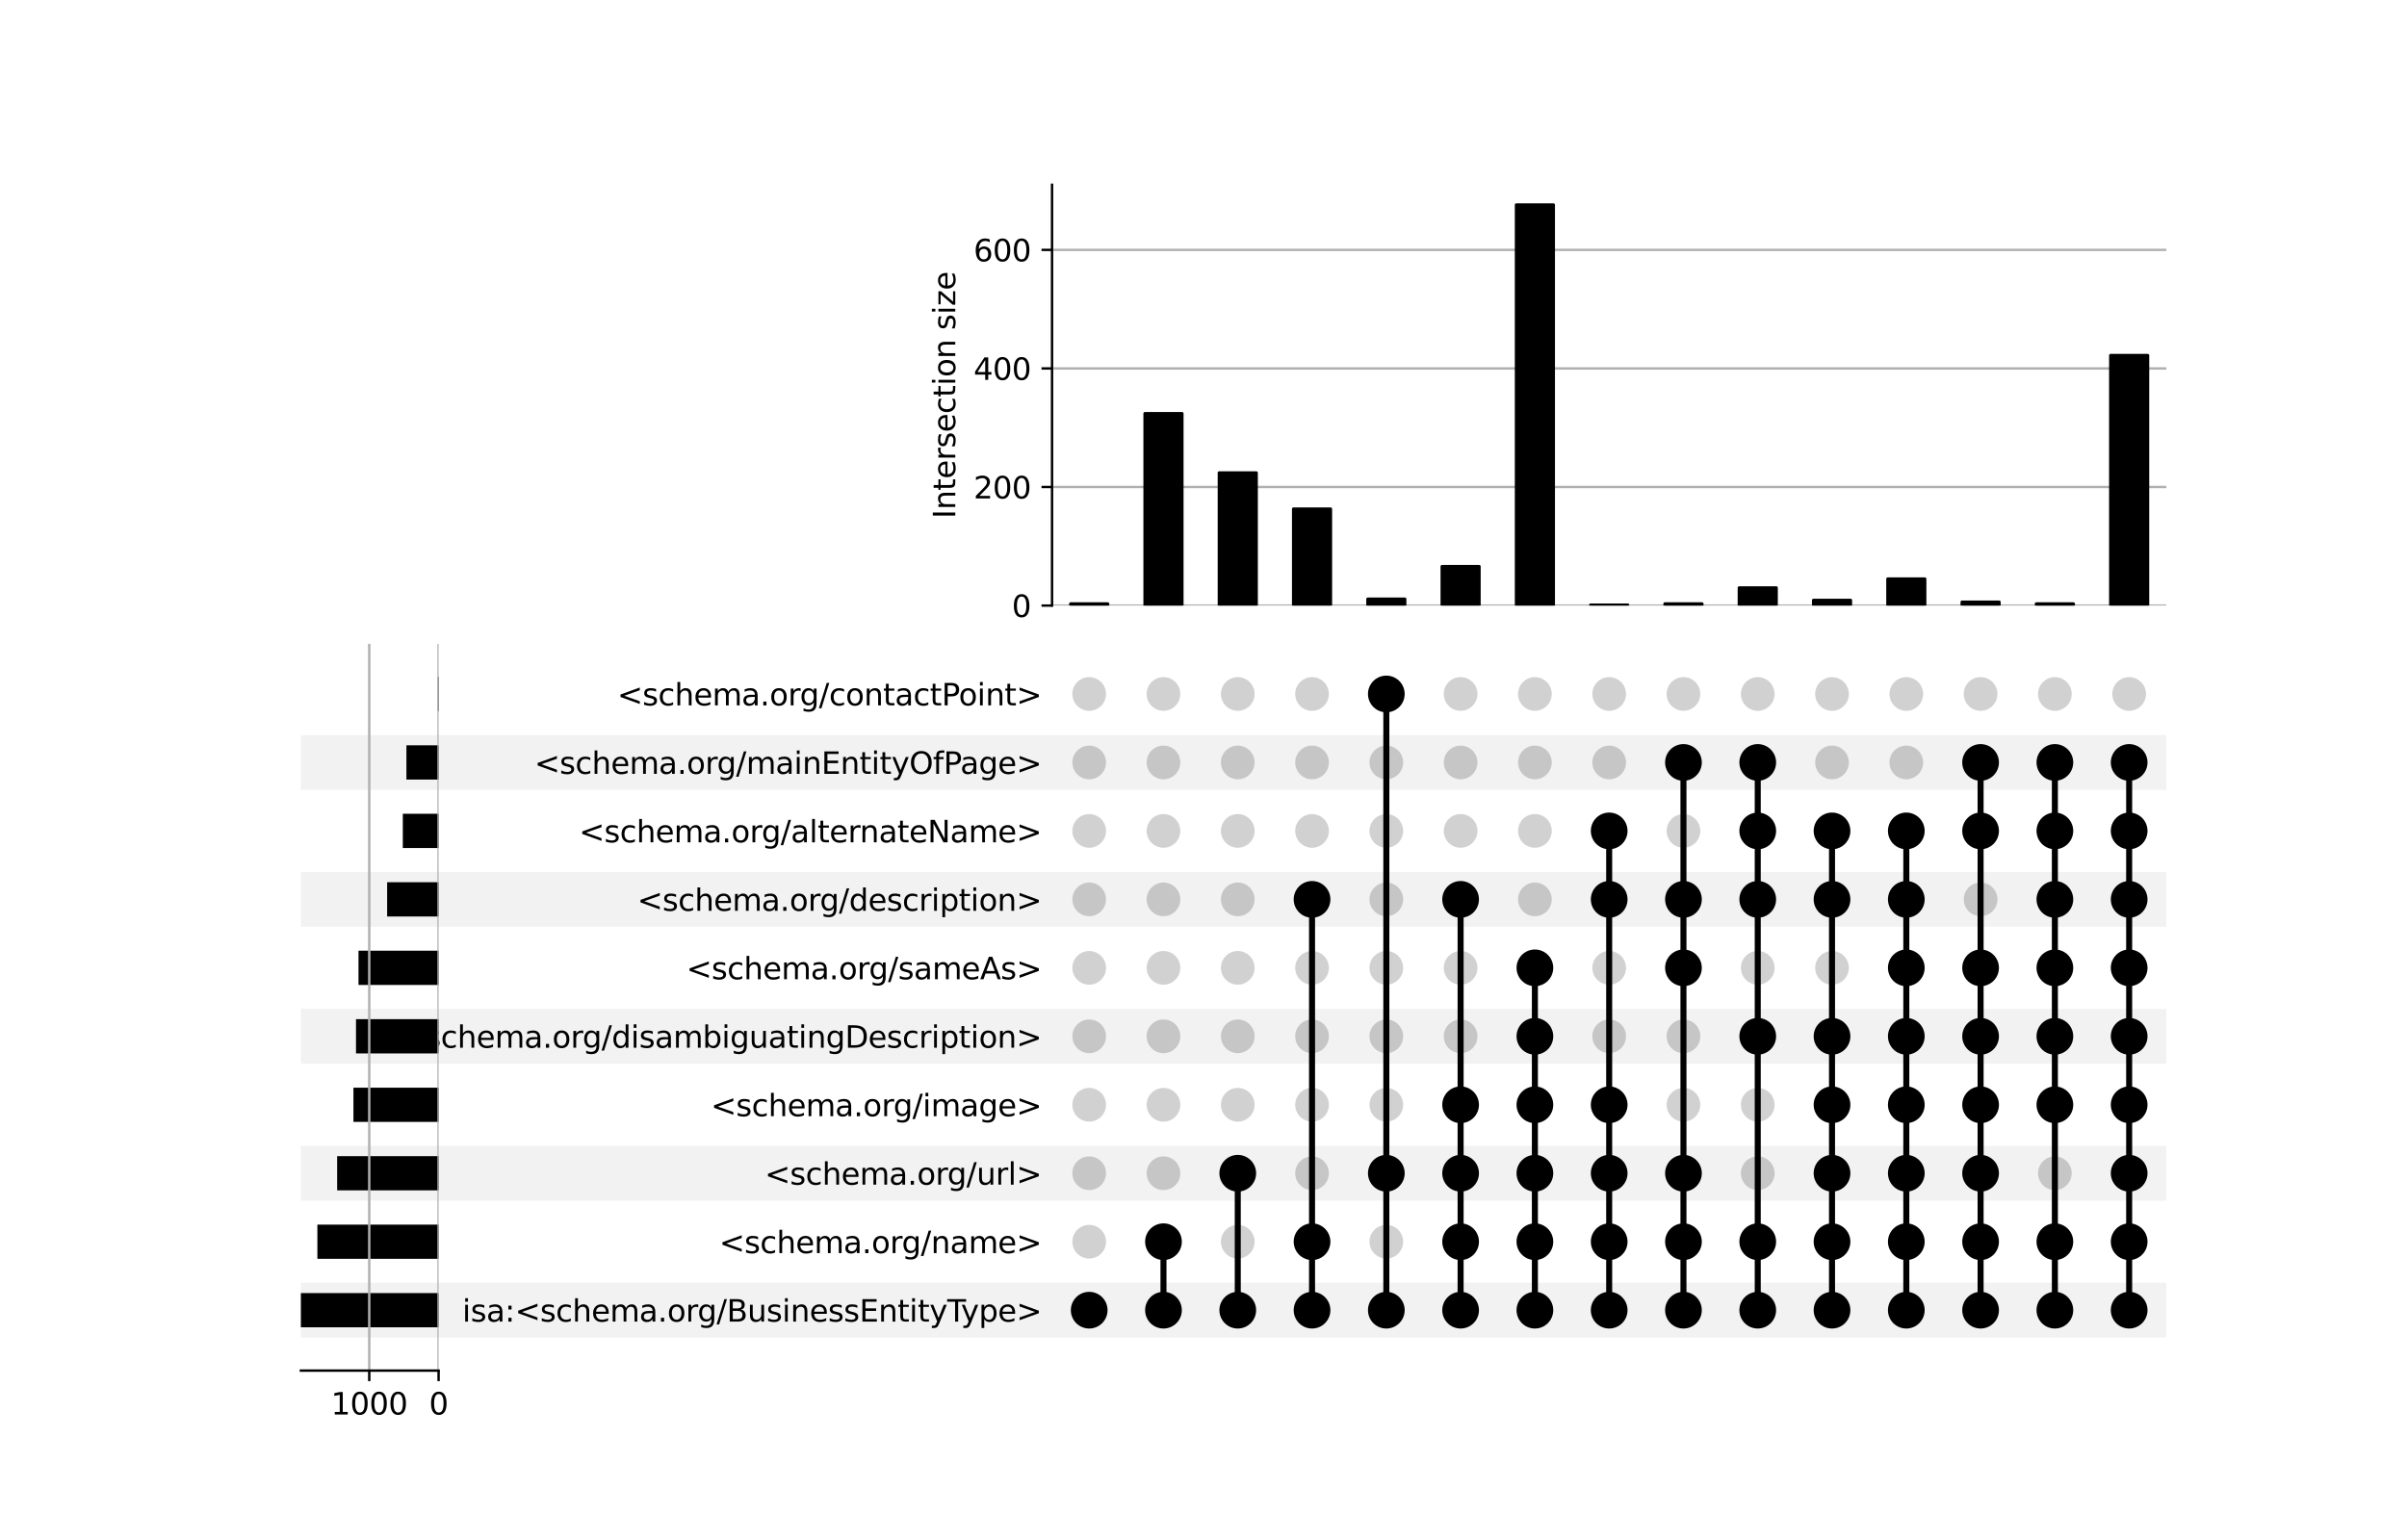 <?xml version="1.0" encoding="utf-8" standalone="no"?>
<!DOCTYPE svg PUBLIC "-//W3C//DTD SVG 1.1//EN"
  "http://www.w3.org/Graphics/SVG/1.1/DTD/svg11.dtd">
<svg xmlns:xlink="http://www.w3.org/1999/xlink" width="800pt" height="512pt" viewBox="0 0 800 512" xmlns="http://www.w3.org/2000/svg" version="1.1">
 <defs>
  <style type="text/css">*{stroke-linejoin: round; stroke-linecap: butt}</style>
 </defs>
 <g id="figure_1">
  <g id="patch_1">
   <path d="M 0 512 
L 800 512 
L 800 0 
L 0 0 
z
" style="fill: #ffffff"/>
  </g>
  <g id="axes_1">
   <g id="patch_2">
    <path d="M 100 444.697 
L 720 444.697 
L 720 426.486 
L 100 426.486 
z
" clip-path="url(#pfd8b8f7c03)" style="fill-opacity: 0.051"/>
   </g>
   <g id="patch_3">
    <path d="M 100 399.17 
L 720 399.17 
L 720 380.96 
L 100 380.96 
z
" clip-path="url(#pfd8b8f7c03)" style="fill-opacity: 0.051"/>
   </g>
   <g id="patch_4">
    <path d="M 100 353.644 
L 720 353.644 
L 720 335.434 
L 100 335.434 
z
" clip-path="url(#pfd8b8f7c03)" style="fill-opacity: 0.051"/>
   </g>
   <g id="patch_5">
    <path d="M 100 308.118 
L 720 308.118 
L 720 289.907 
L 100 289.907 
z
" clip-path="url(#pfd8b8f7c03)" style="fill-opacity: 0.051"/>
   </g>
   <g id="patch_6">
    <path d="M 100 262.591 
L 720 262.591 
L 720 244.381 
L 100 244.381 
z
" clip-path="url(#pfd8b8f7c03)" style="fill-opacity: 0.051"/>
   </g>
   <g id="matplotlib.axis_1"/>
   <g id="matplotlib.axis_2">
    <g id="ytick_1"/>
    <g id="ytick_2"/>
    <g id="ytick_3"/>
    <g id="ytick_4"/>
    <g id="ytick_5"/>
    <g id="ytick_6"/>
    <g id="ytick_7"/>
    <g id="ytick_8"/>
    <g id="ytick_9"/>
    <g id="ytick_10"/>
   </g>
  </g>
  <g id="axes_2">
   <g id="matplotlib.axis_3">
    <g id="ytick_11">
     <g id="line2d_1"/>
     <g id="text_1">
      <!-- isa:&lt;schema.org/BusinessEntityType&gt; -->
      <g transform="translate(153.649 439.391) scale(0.1 -0.1)">
       <defs>
        <path id="DejaVuSans-69" d="M 603 3500 
L 1178 3500 
L 1178 0 
L 603 0 
L 603 3500 
z
M 603 4863 
L 1178 4863 
L 1178 4134 
L 603 4134 
L 603 4863 
z
" transform="scale(0.016)"/>
        <path id="DejaVuSans-73" d="M 2834 3397 
L 2834 2853 
Q 2591 2978 2328 3040 
Q 2066 3103 1784 3103 
Q 1356 3103 1142 2972 
Q 928 2841 928 2578 
Q 928 2378 1081 2264 
Q 1234 2150 1697 2047 
L 1894 2003 
Q 2506 1872 2764 1633 
Q 3022 1394 3022 966 
Q 3022 478 2636 193 
Q 2250 -91 1575 -91 
Q 1294 -91 989 -36 
Q 684 19 347 128 
L 347 722 
Q 666 556 975 473 
Q 1284 391 1588 391 
Q 1994 391 2212 530 
Q 2431 669 2431 922 
Q 2431 1156 2273 1281 
Q 2116 1406 1581 1522 
L 1381 1569 
Q 847 1681 609 1914 
Q 372 2147 372 2553 
Q 372 3047 722 3315 
Q 1072 3584 1716 3584 
Q 2034 3584 2315 3537 
Q 2597 3491 2834 3397 
z
" transform="scale(0.016)"/>
        <path id="DejaVuSans-61" d="M 2194 1759 
Q 1497 1759 1228 1600 
Q 959 1441 959 1056 
Q 959 750 1161 570 
Q 1363 391 1709 391 
Q 2188 391 2477 730 
Q 2766 1069 2766 1631 
L 2766 1759 
L 2194 1759 
z
M 3341 1997 
L 3341 0 
L 2766 0 
L 2766 531 
Q 2569 213 2275 61 
Q 1981 -91 1556 -91 
Q 1019 -91 701 211 
Q 384 513 384 1019 
Q 384 1609 779 1909 
Q 1175 2209 1959 2209 
L 2766 2209 
L 2766 2266 
Q 2766 2663 2505 2880 
Q 2244 3097 1772 3097 
Q 1472 3097 1187 3025 
Q 903 2953 641 2809 
L 641 3341 
Q 956 3463 1253 3523 
Q 1550 3584 1831 3584 
Q 2591 3584 2966 3190 
Q 3341 2797 3341 1997 
z
" transform="scale(0.016)"/>
        <path id="DejaVuSans-3a" d="M 750 794 
L 1409 794 
L 1409 0 
L 750 0 
L 750 794 
z
M 750 3309 
L 1409 3309 
L 1409 2516 
L 750 2516 
L 750 3309 
z
" transform="scale(0.016)"/>
        <path id="DejaVuSans-3c" d="M 4684 3150 
L 1459 2003 
L 4684 863 
L 4684 294 
L 678 1747 
L 678 2266 
L 4684 3719 
L 4684 3150 
z
" transform="scale(0.016)"/>
        <path id="DejaVuSans-63" d="M 3122 3366 
L 3122 2828 
Q 2878 2963 2633 3030 
Q 2388 3097 2138 3097 
Q 1578 3097 1268 2742 
Q 959 2388 959 1747 
Q 959 1106 1268 751 
Q 1578 397 2138 397 
Q 2388 397 2633 464 
Q 2878 531 3122 666 
L 3122 134 
Q 2881 22 2623 -34 
Q 2366 -91 2075 -91 
Q 1284 -91 818 406 
Q 353 903 353 1747 
Q 353 2603 823 3093 
Q 1294 3584 2113 3584 
Q 2378 3584 2631 3529 
Q 2884 3475 3122 3366 
z
" transform="scale(0.016)"/>
        <path id="DejaVuSans-68" d="M 3513 2113 
L 3513 0 
L 2938 0 
L 2938 2094 
Q 2938 2591 2744 2837 
Q 2550 3084 2163 3084 
Q 1697 3084 1428 2787 
Q 1159 2491 1159 1978 
L 1159 0 
L 581 0 
L 581 4863 
L 1159 4863 
L 1159 2956 
Q 1366 3272 1645 3428 
Q 1925 3584 2291 3584 
Q 2894 3584 3203 3211 
Q 3513 2838 3513 2113 
z
" transform="scale(0.016)"/>
        <path id="DejaVuSans-65" d="M 3597 1894 
L 3597 1613 
L 953 1613 
Q 991 1019 1311 708 
Q 1631 397 2203 397 
Q 2534 397 2845 478 
Q 3156 559 3463 722 
L 3463 178 
Q 3153 47 2828 -22 
Q 2503 -91 2169 -91 
Q 1331 -91 842 396 
Q 353 884 353 1716 
Q 353 2575 817 3079 
Q 1281 3584 2069 3584 
Q 2775 3584 3186 3129 
Q 3597 2675 3597 1894 
z
M 3022 2063 
Q 3016 2534 2758 2815 
Q 2500 3097 2075 3097 
Q 1594 3097 1305 2825 
Q 1016 2553 972 2059 
L 3022 2063 
z
" transform="scale(0.016)"/>
        <path id="DejaVuSans-6d" d="M 3328 2828 
Q 3544 3216 3844 3400 
Q 4144 3584 4550 3584 
Q 5097 3584 5394 3201 
Q 5691 2819 5691 2113 
L 5691 0 
L 5113 0 
L 5113 2094 
Q 5113 2597 4934 2840 
Q 4756 3084 4391 3084 
Q 3944 3084 3684 2787 
Q 3425 2491 3425 1978 
L 3425 0 
L 2847 0 
L 2847 2094 
Q 2847 2600 2669 2842 
Q 2491 3084 2119 3084 
Q 1678 3084 1418 2786 
Q 1159 2488 1159 1978 
L 1159 0 
L 581 0 
L 581 3500 
L 1159 3500 
L 1159 2956 
Q 1356 3278 1631 3431 
Q 1906 3584 2284 3584 
Q 2666 3584 2933 3390 
Q 3200 3197 3328 2828 
z
" transform="scale(0.016)"/>
        <path id="DejaVuSans-2e" d="M 684 794 
L 1344 794 
L 1344 0 
L 684 0 
L 684 794 
z
" transform="scale(0.016)"/>
        <path id="DejaVuSans-6f" d="M 1959 3097 
Q 1497 3097 1228 2736 
Q 959 2375 959 1747 
Q 959 1119 1226 758 
Q 1494 397 1959 397 
Q 2419 397 2687 759 
Q 2956 1122 2956 1747 
Q 2956 2369 2687 2733 
Q 2419 3097 1959 3097 
z
M 1959 3584 
Q 2709 3584 3137 3096 
Q 3566 2609 3566 1747 
Q 3566 888 3137 398 
Q 2709 -91 1959 -91 
Q 1206 -91 779 398 
Q 353 888 353 1747 
Q 353 2609 779 3096 
Q 1206 3584 1959 3584 
z
" transform="scale(0.016)"/>
        <path id="DejaVuSans-72" d="M 2631 2963 
Q 2534 3019 2420 3045 
Q 2306 3072 2169 3072 
Q 1681 3072 1420 2755 
Q 1159 2438 1159 1844 
L 1159 0 
L 581 0 
L 581 3500 
L 1159 3500 
L 1159 2956 
Q 1341 3275 1631 3429 
Q 1922 3584 2338 3584 
Q 2397 3584 2469 3576 
Q 2541 3569 2628 3553 
L 2631 2963 
z
" transform="scale(0.016)"/>
        <path id="DejaVuSans-67" d="M 2906 1791 
Q 2906 2416 2648 2759 
Q 2391 3103 1925 3103 
Q 1463 3103 1205 2759 
Q 947 2416 947 1791 
Q 947 1169 1205 825 
Q 1463 481 1925 481 
Q 2391 481 2648 825 
Q 2906 1169 2906 1791 
z
M 3481 434 
Q 3481 -459 3084 -895 
Q 2688 -1331 1869 -1331 
Q 1566 -1331 1297 -1286 
Q 1028 -1241 775 -1147 
L 775 -588 
Q 1028 -725 1275 -790 
Q 1522 -856 1778 -856 
Q 2344 -856 2625 -561 
Q 2906 -266 2906 331 
L 2906 616 
Q 2728 306 2450 153 
Q 2172 0 1784 0 
Q 1141 0 747 490 
Q 353 981 353 1791 
Q 353 2603 747 3093 
Q 1141 3584 1784 3584 
Q 2172 3584 2450 3431 
Q 2728 3278 2906 2969 
L 2906 3500 
L 3481 3500 
L 3481 434 
z
" transform="scale(0.016)"/>
        <path id="DejaVuSans-2f" d="M 1625 4666 
L 2156 4666 
L 531 -594 
L 0 -594 
L 1625 4666 
z
" transform="scale(0.016)"/>
        <path id="DejaVuSans-42" d="M 1259 2228 
L 1259 519 
L 2272 519 
Q 2781 519 3026 730 
Q 3272 941 3272 1375 
Q 3272 1813 3026 2020 
Q 2781 2228 2272 2228 
L 1259 2228 
z
M 1259 4147 
L 1259 2741 
L 2194 2741 
Q 2656 2741 2882 2914 
Q 3109 3088 3109 3444 
Q 3109 3797 2882 3972 
Q 2656 4147 2194 4147 
L 1259 4147 
z
M 628 4666 
L 2241 4666 
Q 2963 4666 3353 4366 
Q 3744 4066 3744 3513 
Q 3744 3084 3544 2831 
Q 3344 2578 2956 2516 
Q 3422 2416 3680 2098 
Q 3938 1781 3938 1306 
Q 3938 681 3513 340 
Q 3088 0 2303 0 
L 628 0 
L 628 4666 
z
" transform="scale(0.016)"/>
        <path id="DejaVuSans-75" d="M 544 1381 
L 544 3500 
L 1119 3500 
L 1119 1403 
Q 1119 906 1312 657 
Q 1506 409 1894 409 
Q 2359 409 2629 706 
Q 2900 1003 2900 1516 
L 2900 3500 
L 3475 3500 
L 3475 0 
L 2900 0 
L 2900 538 
Q 2691 219 2414 64 
Q 2138 -91 1772 -91 
Q 1169 -91 856 284 
Q 544 659 544 1381 
z
M 1991 3584 
L 1991 3584 
z
" transform="scale(0.016)"/>
        <path id="DejaVuSans-6e" d="M 3513 2113 
L 3513 0 
L 2938 0 
L 2938 2094 
Q 2938 2591 2744 2837 
Q 2550 3084 2163 3084 
Q 1697 3084 1428 2787 
Q 1159 2491 1159 1978 
L 1159 0 
L 581 0 
L 581 3500 
L 1159 3500 
L 1159 2956 
Q 1366 3272 1645 3428 
Q 1925 3584 2291 3584 
Q 2894 3584 3203 3211 
Q 3513 2838 3513 2113 
z
" transform="scale(0.016)"/>
        <path id="DejaVuSans-45" d="M 628 4666 
L 3578 4666 
L 3578 4134 
L 1259 4134 
L 1259 2753 
L 3481 2753 
L 3481 2222 
L 1259 2222 
L 1259 531 
L 3634 531 
L 3634 0 
L 628 0 
L 628 4666 
z
" transform="scale(0.016)"/>
        <path id="DejaVuSans-74" d="M 1172 4494 
L 1172 3500 
L 2356 3500 
L 2356 3053 
L 1172 3053 
L 1172 1153 
Q 1172 725 1289 603 
Q 1406 481 1766 481 
L 2356 481 
L 2356 0 
L 1766 0 
Q 1100 0 847 248 
Q 594 497 594 1153 
L 594 3053 
L 172 3053 
L 172 3500 
L 594 3500 
L 594 4494 
L 1172 4494 
z
" transform="scale(0.016)"/>
        <path id="DejaVuSans-79" d="M 2059 -325 
Q 1816 -950 1584 -1140 
Q 1353 -1331 966 -1331 
L 506 -1331 
L 506 -850 
L 844 -850 
Q 1081 -850 1212 -737 
Q 1344 -625 1503 -206 
L 1606 56 
L 191 3500 
L 800 3500 
L 1894 763 
L 2988 3500 
L 3597 3500 
L 2059 -325 
z
" transform="scale(0.016)"/>
        <path id="DejaVuSans-54" d="M -19 4666 
L 3928 4666 
L 3928 4134 
L 2272 4134 
L 2272 0 
L 1638 0 
L 1638 4134 
L -19 4134 
L -19 4666 
z
" transform="scale(0.016)"/>
        <path id="DejaVuSans-70" d="M 1159 525 
L 1159 -1331 
L 581 -1331 
L 581 3500 
L 1159 3500 
L 1159 2969 
Q 1341 3281 1617 3432 
Q 1894 3584 2278 3584 
Q 2916 3584 3314 3078 
Q 3713 2572 3713 1747 
Q 3713 922 3314 415 
Q 2916 -91 2278 -91 
Q 1894 -91 1617 61 
Q 1341 213 1159 525 
z
M 3116 1747 
Q 3116 2381 2855 2742 
Q 2594 3103 2138 3103 
Q 1681 3103 1420 2742 
Q 1159 2381 1159 1747 
Q 1159 1113 1420 752 
Q 1681 391 2138 391 
Q 2594 391 2855 752 
Q 3116 1113 3116 1747 
z
" transform="scale(0.016)"/>
        <path id="DejaVuSans-3e" d="M 678 3150 
L 678 3719 
L 4684 2266 
L 4684 1747 
L 678 294 
L 678 863 
L 3897 2003 
L 678 3150 
z
" transform="scale(0.016)"/>
       </defs>
       <use xlink:href="#DejaVuSans-69"/>
       <use xlink:href="#DejaVuSans-73" x="27.783"/>
       <use xlink:href="#DejaVuSans-61" x="79.883"/>
       <use xlink:href="#DejaVuSans-3a" x="141.162"/>
       <use xlink:href="#DejaVuSans-3c" x="174.854"/>
       <use xlink:href="#DejaVuSans-73" x="258.643"/>
       <use xlink:href="#DejaVuSans-63" x="310.742"/>
       <use xlink:href="#DejaVuSans-68" x="365.723"/>
       <use xlink:href="#DejaVuSans-65" x="429.102"/>
       <use xlink:href="#DejaVuSans-6d" x="490.625"/>
       <use xlink:href="#DejaVuSans-61" x="588.037"/>
       <use xlink:href="#DejaVuSans-2e" x="649.316"/>
       <use xlink:href="#DejaVuSans-6f" x="681.104"/>
       <use xlink:href="#DejaVuSans-72" x="742.285"/>
       <use xlink:href="#DejaVuSans-67" x="781.648"/>
       <use xlink:href="#DejaVuSans-2f" x="845.125"/>
       <use xlink:href="#DejaVuSans-42" x="878.816"/>
       <use xlink:href="#DejaVuSans-75" x="947.42"/>
       <use xlink:href="#DejaVuSans-73" x="1010.799"/>
       <use xlink:href="#DejaVuSans-69" x="1062.898"/>
       <use xlink:href="#DejaVuSans-6e" x="1090.682"/>
       <use xlink:href="#DejaVuSans-65" x="1154.061"/>
       <use xlink:href="#DejaVuSans-73" x="1215.584"/>
       <use xlink:href="#DejaVuSans-73" x="1267.684"/>
       <use xlink:href="#DejaVuSans-45" x="1319.783"/>
       <use xlink:href="#DejaVuSans-6e" x="1382.967"/>
       <use xlink:href="#DejaVuSans-74" x="1446.346"/>
       <use xlink:href="#DejaVuSans-69" x="1485.555"/>
       <use xlink:href="#DejaVuSans-74" x="1513.338"/>
       <use xlink:href="#DejaVuSans-79" x="1552.547"/>
       <use xlink:href="#DejaVuSans-54" x="1611.727"/>
       <use xlink:href="#DejaVuSans-79" x="1657.186"/>
       <use xlink:href="#DejaVuSans-70" x="1716.365"/>
       <use xlink:href="#DejaVuSans-65" x="1779.842"/>
       <use xlink:href="#DejaVuSans-3e" x="1841.365"/>
      </g>
     </g>
    </g>
    <g id="ytick_12">
     <g id="line2d_2"/>
     <g id="text_2">
      <!-- &lt;schema.org/name&gt; -->
      <g transform="translate(239.028 416.628) scale(0.1 -0.1)">
       <use xlink:href="#DejaVuSans-3c"/>
       <use xlink:href="#DejaVuSans-73" x="83.789"/>
       <use xlink:href="#DejaVuSans-63" x="135.889"/>
       <use xlink:href="#DejaVuSans-68" x="190.869"/>
       <use xlink:href="#DejaVuSans-65" x="254.248"/>
       <use xlink:href="#DejaVuSans-6d" x="315.771"/>
       <use xlink:href="#DejaVuSans-61" x="413.184"/>
       <use xlink:href="#DejaVuSans-2e" x="474.463"/>
       <use xlink:href="#DejaVuSans-6f" x="506.25"/>
       <use xlink:href="#DejaVuSans-72" x="567.432"/>
       <use xlink:href="#DejaVuSans-67" x="606.795"/>
       <use xlink:href="#DejaVuSans-2f" x="670.271"/>
       <use xlink:href="#DejaVuSans-6e" x="703.963"/>
       <use xlink:href="#DejaVuSans-61" x="767.342"/>
       <use xlink:href="#DejaVuSans-6d" x="828.621"/>
       <use xlink:href="#DejaVuSans-65" x="926.033"/>
       <use xlink:href="#DejaVuSans-3e" x="987.557"/>
      </g>
     </g>
    </g>
    <g id="ytick_13">
     <g id="line2d_3"/>
     <g id="text_3">
      <!-- &lt;schema.org/url&gt; -->
      <g transform="translate(254.161 393.864) scale(0.1 -0.1)">
       <defs>
        <path id="DejaVuSans-6c" d="M 603 4863 
L 1178 4863 
L 1178 0 
L 603 0 
L 603 4863 
z
" transform="scale(0.016)"/>
       </defs>
       <use xlink:href="#DejaVuSans-3c"/>
       <use xlink:href="#DejaVuSans-73" x="83.789"/>
       <use xlink:href="#DejaVuSans-63" x="135.889"/>
       <use xlink:href="#DejaVuSans-68" x="190.869"/>
       <use xlink:href="#DejaVuSans-65" x="254.248"/>
       <use xlink:href="#DejaVuSans-6d" x="315.771"/>
       <use xlink:href="#DejaVuSans-61" x="413.184"/>
       <use xlink:href="#DejaVuSans-2e" x="474.463"/>
       <use xlink:href="#DejaVuSans-6f" x="506.25"/>
       <use xlink:href="#DejaVuSans-72" x="567.432"/>
       <use xlink:href="#DejaVuSans-67" x="606.795"/>
       <use xlink:href="#DejaVuSans-2f" x="670.271"/>
       <use xlink:href="#DejaVuSans-75" x="703.963"/>
       <use xlink:href="#DejaVuSans-72" x="767.342"/>
       <use xlink:href="#DejaVuSans-6c" x="808.455"/>
       <use xlink:href="#DejaVuSans-3e" x="836.238"/>
      </g>
     </g>
    </g>
    <g id="ytick_14">
     <g id="line2d_4"/>
     <g id="text_4">
      <!-- &lt;schema.org/image&gt; -->
      <g transform="translate(236.239 371.101) scale(0.1 -0.1)">
       <use xlink:href="#DejaVuSans-3c"/>
       <use xlink:href="#DejaVuSans-73" x="83.789"/>
       <use xlink:href="#DejaVuSans-63" x="135.889"/>
       <use xlink:href="#DejaVuSans-68" x="190.869"/>
       <use xlink:href="#DejaVuSans-65" x="254.248"/>
       <use xlink:href="#DejaVuSans-6d" x="315.771"/>
       <use xlink:href="#DejaVuSans-61" x="413.184"/>
       <use xlink:href="#DejaVuSans-2e" x="474.463"/>
       <use xlink:href="#DejaVuSans-6f" x="506.25"/>
       <use xlink:href="#DejaVuSans-72" x="567.432"/>
       <use xlink:href="#DejaVuSans-67" x="606.795"/>
       <use xlink:href="#DejaVuSans-2f" x="670.271"/>
       <use xlink:href="#DejaVuSans-69" x="703.963"/>
       <use xlink:href="#DejaVuSans-6d" x="731.746"/>
       <use xlink:href="#DejaVuSans-61" x="829.158"/>
       <use xlink:href="#DejaVuSans-67" x="890.438"/>
       <use xlink:href="#DejaVuSans-65" x="953.914"/>
       <use xlink:href="#DejaVuSans-3e" x="1015.438"/>
      </g>
     </g>
    </g>
    <g id="ytick_15">
     <g id="line2d_5"/>
     <g id="text_5">
      <!-- &lt;schema.org/disambiguatingDescription&gt; -->
      <g transform="translate(132.905 348.338) scale(0.1 -0.1)">
       <defs>
        <path id="DejaVuSans-64" d="M 2906 2969 
L 2906 4863 
L 3481 4863 
L 3481 0 
L 2906 0 
L 2906 525 
Q 2725 213 2448 61 
Q 2172 -91 1784 -91 
Q 1150 -91 751 415 
Q 353 922 353 1747 
Q 353 2572 751 3078 
Q 1150 3584 1784 3584 
Q 2172 3584 2448 3432 
Q 2725 3281 2906 2969 
z
M 947 1747 
Q 947 1113 1208 752 
Q 1469 391 1925 391 
Q 2381 391 2643 752 
Q 2906 1113 2906 1747 
Q 2906 2381 2643 2742 
Q 2381 3103 1925 3103 
Q 1469 3103 1208 2742 
Q 947 2381 947 1747 
z
" transform="scale(0.016)"/>
        <path id="DejaVuSans-62" d="M 3116 1747 
Q 3116 2381 2855 2742 
Q 2594 3103 2138 3103 
Q 1681 3103 1420 2742 
Q 1159 2381 1159 1747 
Q 1159 1113 1420 752 
Q 1681 391 2138 391 
Q 2594 391 2855 752 
Q 3116 1113 3116 1747 
z
M 1159 2969 
Q 1341 3281 1617 3432 
Q 1894 3584 2278 3584 
Q 2916 3584 3314 3078 
Q 3713 2572 3713 1747 
Q 3713 922 3314 415 
Q 2916 -91 2278 -91 
Q 1894 -91 1617 61 
Q 1341 213 1159 525 
L 1159 0 
L 581 0 
L 581 4863 
L 1159 4863 
L 1159 2969 
z
" transform="scale(0.016)"/>
        <path id="DejaVuSans-44" d="M 1259 4147 
L 1259 519 
L 2022 519 
Q 2988 519 3436 956 
Q 3884 1394 3884 2338 
Q 3884 3275 3436 3711 
Q 2988 4147 2022 4147 
L 1259 4147 
z
M 628 4666 
L 1925 4666 
Q 3281 4666 3915 4102 
Q 4550 3538 4550 2338 
Q 4550 1131 3912 565 
Q 3275 0 1925 0 
L 628 0 
L 628 4666 
z
" transform="scale(0.016)"/>
       </defs>
       <use xlink:href="#DejaVuSans-3c"/>
       <use xlink:href="#DejaVuSans-73" x="83.789"/>
       <use xlink:href="#DejaVuSans-63" x="135.889"/>
       <use xlink:href="#DejaVuSans-68" x="190.869"/>
       <use xlink:href="#DejaVuSans-65" x="254.248"/>
       <use xlink:href="#DejaVuSans-6d" x="315.771"/>
       <use xlink:href="#DejaVuSans-61" x="413.184"/>
       <use xlink:href="#DejaVuSans-2e" x="474.463"/>
       <use xlink:href="#DejaVuSans-6f" x="506.25"/>
       <use xlink:href="#DejaVuSans-72" x="567.432"/>
       <use xlink:href="#DejaVuSans-67" x="606.795"/>
       <use xlink:href="#DejaVuSans-2f" x="670.271"/>
       <use xlink:href="#DejaVuSans-64" x="703.963"/>
       <use xlink:href="#DejaVuSans-69" x="767.439"/>
       <use xlink:href="#DejaVuSans-73" x="795.223"/>
       <use xlink:href="#DejaVuSans-61" x="847.322"/>
       <use xlink:href="#DejaVuSans-6d" x="908.602"/>
       <use xlink:href="#DejaVuSans-62" x="1006.014"/>
       <use xlink:href="#DejaVuSans-69" x="1069.49"/>
       <use xlink:href="#DejaVuSans-67" x="1097.273"/>
       <use xlink:href="#DejaVuSans-75" x="1160.75"/>
       <use xlink:href="#DejaVuSans-61" x="1224.129"/>
       <use xlink:href="#DejaVuSans-74" x="1285.408"/>
       <use xlink:href="#DejaVuSans-69" x="1324.617"/>
       <use xlink:href="#DejaVuSans-6e" x="1352.4"/>
       <use xlink:href="#DejaVuSans-67" x="1415.779"/>
       <use xlink:href="#DejaVuSans-44" x="1479.256"/>
       <use xlink:href="#DejaVuSans-65" x="1556.258"/>
       <use xlink:href="#DejaVuSans-73" x="1617.781"/>
       <use xlink:href="#DejaVuSans-63" x="1669.881"/>
       <use xlink:href="#DejaVuSans-72" x="1724.861"/>
       <use xlink:href="#DejaVuSans-69" x="1765.975"/>
       <use xlink:href="#DejaVuSans-70" x="1793.758"/>
       <use xlink:href="#DejaVuSans-74" x="1857.234"/>
       <use xlink:href="#DejaVuSans-69" x="1896.443"/>
       <use xlink:href="#DejaVuSans-6f" x="1924.227"/>
       <use xlink:href="#DejaVuSans-6e" x="1985.408"/>
       <use xlink:href="#DejaVuSans-3e" x="2048.787"/>
      </g>
     </g>
    </g>
    <g id="ytick_16">
     <g id="line2d_6"/>
     <g id="text_6">
      <!-- &lt;schema.org/sameAs&gt; -->
      <g transform="translate(228.107 325.575) scale(0.1 -0.1)">
       <defs>
        <path id="DejaVuSans-41" d="M 2188 4044 
L 1331 1722 
L 3047 1722 
L 2188 4044 
z
M 1831 4666 
L 2547 4666 
L 4325 0 
L 3669 0 
L 3244 1197 
L 1141 1197 
L 716 0 
L 50 0 
L 1831 4666 
z
" transform="scale(0.016)"/>
       </defs>
       <use xlink:href="#DejaVuSans-3c"/>
       <use xlink:href="#DejaVuSans-73" x="83.789"/>
       <use xlink:href="#DejaVuSans-63" x="135.889"/>
       <use xlink:href="#DejaVuSans-68" x="190.869"/>
       <use xlink:href="#DejaVuSans-65" x="254.248"/>
       <use xlink:href="#DejaVuSans-6d" x="315.771"/>
       <use xlink:href="#DejaVuSans-61" x="413.184"/>
       <use xlink:href="#DejaVuSans-2e" x="474.463"/>
       <use xlink:href="#DejaVuSans-6f" x="506.25"/>
       <use xlink:href="#DejaVuSans-72" x="567.432"/>
       <use xlink:href="#DejaVuSans-67" x="606.795"/>
       <use xlink:href="#DejaVuSans-2f" x="670.271"/>
       <use xlink:href="#DejaVuSans-73" x="703.963"/>
       <use xlink:href="#DejaVuSans-61" x="756.062"/>
       <use xlink:href="#DejaVuSans-6d" x="817.342"/>
       <use xlink:href="#DejaVuSans-65" x="914.754"/>
       <use xlink:href="#DejaVuSans-41" x="976.277"/>
       <use xlink:href="#DejaVuSans-73" x="1044.686"/>
       <use xlink:href="#DejaVuSans-3e" x="1096.785"/>
      </g>
     </g>
    </g>
    <g id="ytick_17">
     <g id="line2d_7"/>
     <g id="text_7">
      <!-- &lt;schema.org/description&gt; -->
      <g transform="translate(211.786 302.812) scale(0.1 -0.1)">
       <use xlink:href="#DejaVuSans-3c"/>
       <use xlink:href="#DejaVuSans-73" x="83.789"/>
       <use xlink:href="#DejaVuSans-63" x="135.889"/>
       <use xlink:href="#DejaVuSans-68" x="190.869"/>
       <use xlink:href="#DejaVuSans-65" x="254.248"/>
       <use xlink:href="#DejaVuSans-6d" x="315.771"/>
       <use xlink:href="#DejaVuSans-61" x="413.184"/>
       <use xlink:href="#DejaVuSans-2e" x="474.463"/>
       <use xlink:href="#DejaVuSans-6f" x="506.25"/>
       <use xlink:href="#DejaVuSans-72" x="567.432"/>
       <use xlink:href="#DejaVuSans-67" x="606.795"/>
       <use xlink:href="#DejaVuSans-2f" x="670.271"/>
       <use xlink:href="#DejaVuSans-64" x="703.963"/>
       <use xlink:href="#DejaVuSans-65" x="767.439"/>
       <use xlink:href="#DejaVuSans-73" x="828.963"/>
       <use xlink:href="#DejaVuSans-63" x="881.062"/>
       <use xlink:href="#DejaVuSans-72" x="936.043"/>
       <use xlink:href="#DejaVuSans-69" x="977.156"/>
       <use xlink:href="#DejaVuSans-70" x="1004.939"/>
       <use xlink:href="#DejaVuSans-74" x="1068.416"/>
       <use xlink:href="#DejaVuSans-69" x="1107.625"/>
       <use xlink:href="#DejaVuSans-6f" x="1135.408"/>
       <use xlink:href="#DejaVuSans-6e" x="1196.59"/>
       <use xlink:href="#DejaVuSans-3e" x="1259.969"/>
      </g>
     </g>
    </g>
    <g id="ytick_18">
     <g id="line2d_8"/>
     <g id="text_8">
      <!-- &lt;schema.org/alternateName&gt; -->
      <g transform="translate(192.43 280.049) scale(0.1 -0.1)">
       <defs>
        <path id="DejaVuSans-4e" d="M 628 4666 
L 1478 4666 
L 3547 763 
L 3547 4666 
L 4159 4666 
L 4159 0 
L 3309 0 
L 1241 3903 
L 1241 0 
L 628 0 
L 628 4666 
z
" transform="scale(0.016)"/>
       </defs>
       <use xlink:href="#DejaVuSans-3c"/>
       <use xlink:href="#DejaVuSans-73" x="83.789"/>
       <use xlink:href="#DejaVuSans-63" x="135.889"/>
       <use xlink:href="#DejaVuSans-68" x="190.869"/>
       <use xlink:href="#DejaVuSans-65" x="254.248"/>
       <use xlink:href="#DejaVuSans-6d" x="315.771"/>
       <use xlink:href="#DejaVuSans-61" x="413.184"/>
       <use xlink:href="#DejaVuSans-2e" x="474.463"/>
       <use xlink:href="#DejaVuSans-6f" x="506.25"/>
       <use xlink:href="#DejaVuSans-72" x="567.432"/>
       <use xlink:href="#DejaVuSans-67" x="606.795"/>
       <use xlink:href="#DejaVuSans-2f" x="670.271"/>
       <use xlink:href="#DejaVuSans-61" x="703.963"/>
       <use xlink:href="#DejaVuSans-6c" x="765.242"/>
       <use xlink:href="#DejaVuSans-74" x="793.025"/>
       <use xlink:href="#DejaVuSans-65" x="832.234"/>
       <use xlink:href="#DejaVuSans-72" x="893.758"/>
       <use xlink:href="#DejaVuSans-6e" x="933.121"/>
       <use xlink:href="#DejaVuSans-61" x="996.5"/>
       <use xlink:href="#DejaVuSans-74" x="1057.779"/>
       <use xlink:href="#DejaVuSans-65" x="1096.988"/>
       <use xlink:href="#DejaVuSans-4e" x="1158.512"/>
       <use xlink:href="#DejaVuSans-61" x="1233.316"/>
       <use xlink:href="#DejaVuSans-6d" x="1294.596"/>
       <use xlink:href="#DejaVuSans-65" x="1392.008"/>
       <use xlink:href="#DejaVuSans-3e" x="1453.531"/>
      </g>
     </g>
    </g>
    <g id="ytick_19">
     <g id="line2d_9"/>
     <g id="text_9">
      <!-- &lt;schema.org/mainEntityOfPage&gt; -->
      <g transform="translate(177.608 257.285) scale(0.1 -0.1)">
       <defs>
        <path id="DejaVuSans-4f" d="M 2522 4238 
Q 1834 4238 1429 3725 
Q 1025 3213 1025 2328 
Q 1025 1447 1429 934 
Q 1834 422 2522 422 
Q 3209 422 3611 934 
Q 4013 1447 4013 2328 
Q 4013 3213 3611 3725 
Q 3209 4238 2522 4238 
z
M 2522 4750 
Q 3503 4750 4090 4092 
Q 4678 3434 4678 2328 
Q 4678 1225 4090 567 
Q 3503 -91 2522 -91 
Q 1538 -91 948 565 
Q 359 1222 359 2328 
Q 359 3434 948 4092 
Q 1538 4750 2522 4750 
z
" transform="scale(0.016)"/>
        <path id="DejaVuSans-66" d="M 2375 4863 
L 2375 4384 
L 1825 4384 
Q 1516 4384 1395 4259 
Q 1275 4134 1275 3809 
L 1275 3500 
L 2222 3500 
L 2222 3053 
L 1275 3053 
L 1275 0 
L 697 0 
L 697 3053 
L 147 3053 
L 147 3500 
L 697 3500 
L 697 3744 
Q 697 4328 969 4595 
Q 1241 4863 1831 4863 
L 2375 4863 
z
" transform="scale(0.016)"/>
        <path id="DejaVuSans-50" d="M 1259 4147 
L 1259 2394 
L 2053 2394 
Q 2494 2394 2734 2622 
Q 2975 2850 2975 3272 
Q 2975 3691 2734 3919 
Q 2494 4147 2053 4147 
L 1259 4147 
z
M 628 4666 
L 2053 4666 
Q 2838 4666 3239 4311 
Q 3641 3956 3641 3272 
Q 3641 2581 3239 2228 
Q 2838 1875 2053 1875 
L 1259 1875 
L 1259 0 
L 628 0 
L 628 4666 
z
" transform="scale(0.016)"/>
       </defs>
       <use xlink:href="#DejaVuSans-3c"/>
       <use xlink:href="#DejaVuSans-73" x="83.789"/>
       <use xlink:href="#DejaVuSans-63" x="135.889"/>
       <use xlink:href="#DejaVuSans-68" x="190.869"/>
       <use xlink:href="#DejaVuSans-65" x="254.248"/>
       <use xlink:href="#DejaVuSans-6d" x="315.771"/>
       <use xlink:href="#DejaVuSans-61" x="413.184"/>
       <use xlink:href="#DejaVuSans-2e" x="474.463"/>
       <use xlink:href="#DejaVuSans-6f" x="506.25"/>
       <use xlink:href="#DejaVuSans-72" x="567.432"/>
       <use xlink:href="#DejaVuSans-67" x="606.795"/>
       <use xlink:href="#DejaVuSans-2f" x="670.271"/>
       <use xlink:href="#DejaVuSans-6d" x="703.963"/>
       <use xlink:href="#DejaVuSans-61" x="801.375"/>
       <use xlink:href="#DejaVuSans-69" x="862.654"/>
       <use xlink:href="#DejaVuSans-6e" x="890.438"/>
       <use xlink:href="#DejaVuSans-45" x="953.816"/>
       <use xlink:href="#DejaVuSans-6e" x="1017"/>
       <use xlink:href="#DejaVuSans-74" x="1080.379"/>
       <use xlink:href="#DejaVuSans-69" x="1119.588"/>
       <use xlink:href="#DejaVuSans-74" x="1147.371"/>
       <use xlink:href="#DejaVuSans-79" x="1186.58"/>
       <use xlink:href="#DejaVuSans-4f" x="1245.76"/>
       <use xlink:href="#DejaVuSans-66" x="1324.471"/>
       <use xlink:href="#DejaVuSans-50" x="1359.676"/>
       <use xlink:href="#DejaVuSans-61" x="1415.479"/>
       <use xlink:href="#DejaVuSans-67" x="1476.758"/>
       <use xlink:href="#DejaVuSans-65" x="1540.234"/>
       <use xlink:href="#DejaVuSans-3e" x="1601.758"/>
      </g>
     </g>
    </g>
    <g id="ytick_20">
     <g id="line2d_10"/>
     <g id="text_10">
      <!-- &lt;schema.org/contactPoint&gt; -->
      <g transform="translate(205.144 234.522) scale(0.1 -0.1)">
       <use xlink:href="#DejaVuSans-3c"/>
       <use xlink:href="#DejaVuSans-73" x="83.789"/>
       <use xlink:href="#DejaVuSans-63" x="135.889"/>
       <use xlink:href="#DejaVuSans-68" x="190.869"/>
       <use xlink:href="#DejaVuSans-65" x="254.248"/>
       <use xlink:href="#DejaVuSans-6d" x="315.771"/>
       <use xlink:href="#DejaVuSans-61" x="413.184"/>
       <use xlink:href="#DejaVuSans-2e" x="474.463"/>
       <use xlink:href="#DejaVuSans-6f" x="506.25"/>
       <use xlink:href="#DejaVuSans-72" x="567.432"/>
       <use xlink:href="#DejaVuSans-67" x="606.795"/>
       <use xlink:href="#DejaVuSans-2f" x="670.271"/>
       <use xlink:href="#DejaVuSans-63" x="703.963"/>
       <use xlink:href="#DejaVuSans-6f" x="758.943"/>
       <use xlink:href="#DejaVuSans-6e" x="820.125"/>
       <use xlink:href="#DejaVuSans-74" x="883.504"/>
       <use xlink:href="#DejaVuSans-61" x="922.713"/>
       <use xlink:href="#DejaVuSans-63" x="983.992"/>
       <use xlink:href="#DejaVuSans-74" x="1038.973"/>
       <use xlink:href="#DejaVuSans-50" x="1078.182"/>
       <use xlink:href="#DejaVuSans-6f" x="1134.859"/>
       <use xlink:href="#DejaVuSans-69" x="1196.041"/>
       <use xlink:href="#DejaVuSans-6e" x="1223.824"/>
       <use xlink:href="#DejaVuSans-74" x="1287.203"/>
       <use xlink:href="#DejaVuSans-3e" x="1326.412"/>
      </g>
     </g>
    </g>
   </g>
   <g id="LineCollection_1">
    <path d="M 362.009 435.592 
L 362.009 435.592 
" clip-path="url(#pb2c2932dfc)" style="fill: none; stroke: #000000; stroke-width: 2"/>
    <path d="M 386.698 435.592 
L 386.698 412.828 
" clip-path="url(#pb2c2932dfc)" style="fill: none; stroke: #000000; stroke-width: 2"/>
    <path d="M 411.387 435.592 
L 411.387 390.065 
" clip-path="url(#pb2c2932dfc)" style="fill: none; stroke: #000000; stroke-width: 2"/>
    <path d="M 436.076 435.592 
L 436.076 299.013 
" clip-path="url(#pb2c2932dfc)" style="fill: none; stroke: #000000; stroke-width: 2"/>
    <path d="M 460.765 435.592 
L 460.765 230.723 
" clip-path="url(#pb2c2932dfc)" style="fill: none; stroke: #000000; stroke-width: 2"/>
    <path d="M 485.454 435.592 
L 485.454 299.013 
" clip-path="url(#pb2c2932dfc)" style="fill: none; stroke: #000000; stroke-width: 2"/>
    <path d="M 510.143 435.592 
L 510.143 321.776 
" clip-path="url(#pb2c2932dfc)" style="fill: none; stroke: #000000; stroke-width: 2"/>
    <path d="M 534.832 435.592 
L 534.832 276.249 
" clip-path="url(#pb2c2932dfc)" style="fill: none; stroke: #000000; stroke-width: 2"/>
    <path d="M 559.521 435.592 
L 559.521 253.486 
" clip-path="url(#pb2c2932dfc)" style="fill: none; stroke: #000000; stroke-width: 2"/>
    <path d="M 584.21 435.592 
L 584.21 253.486 
" clip-path="url(#pb2c2932dfc)" style="fill: none; stroke: #000000; stroke-width: 2"/>
    <path d="M 608.899 435.592 
L 608.899 276.249 
" clip-path="url(#pb2c2932dfc)" style="fill: none; stroke: #000000; stroke-width: 2"/>
    <path d="M 633.588 435.592 
L 633.588 276.249 
" clip-path="url(#pb2c2932dfc)" style="fill: none; stroke: #000000; stroke-width: 2"/>
    <path d="M 658.277 435.592 
L 658.277 253.486 
" clip-path="url(#pb2c2932dfc)" style="fill: none; stroke: #000000; stroke-width: 2"/>
    <path d="M 682.966 435.592 
L 682.966 253.486 
" clip-path="url(#pb2c2932dfc)" style="fill: none; stroke: #000000; stroke-width: 2"/>
    <path d="M 707.655 435.592 
L 707.655 253.486 
" clip-path="url(#pb2c2932dfc)" style="fill: none; stroke: #000000; stroke-width: 2"/>
   </g>
   <g id="PathCollection_1">
    <defs>
     <path id="C0_0_ea5422e9a2" d="M 0 5.6 
C 1.485 5.6 2.91 5.01 3.96 3.96 
C 5.01 2.91 5.6 1.485 5.6 -0 
C 5.6 -1.485 5.01 -2.91 3.96 -3.96 
C 2.91 -5.01 1.485 -5.6 0 -5.6 
C -1.485 -5.6 -2.91 -5.01 -3.96 -3.96 
C -5.01 -2.91 -5.6 -1.485 -5.6 0 
C -5.6 1.485 -5.01 2.91 -3.96 3.96 
C -2.91 5.01 -1.485 5.6 0 5.6 
z
"/>
    </defs>
    <g clip-path="url(#pb2c2932dfc)">
     <use xlink:href="#C0_0_ea5422e9a2" x="362.009" y="435.592" style="stroke: #000000"/>
    </g>
    <g clip-path="url(#pb2c2932dfc)">
     <use xlink:href="#C0_0_ea5422e9a2" x="362.009" y="412.828" style="fill-opacity: 0.18"/>
    </g>
    <g clip-path="url(#pb2c2932dfc)">
     <use xlink:href="#C0_0_ea5422e9a2" x="362.009" y="390.065" style="fill-opacity: 0.18"/>
    </g>
    <g clip-path="url(#pb2c2932dfc)">
     <use xlink:href="#C0_0_ea5422e9a2" x="362.009" y="367.302" style="fill-opacity: 0.18"/>
    </g>
    <g clip-path="url(#pb2c2932dfc)">
     <use xlink:href="#C0_0_ea5422e9a2" x="362.009" y="344.539" style="fill-opacity: 0.18"/>
    </g>
    <g clip-path="url(#pb2c2932dfc)">
     <use xlink:href="#C0_0_ea5422e9a2" x="362.009" y="321.776" style="fill-opacity: 0.18"/>
    </g>
    <g clip-path="url(#pb2c2932dfc)">
     <use xlink:href="#C0_0_ea5422e9a2" x="362.009" y="299.013" style="fill-opacity: 0.18"/>
    </g>
    <g clip-path="url(#pb2c2932dfc)">
     <use xlink:href="#C0_0_ea5422e9a2" x="362.009" y="276.249" style="fill-opacity: 0.18"/>
    </g>
    <g clip-path="url(#pb2c2932dfc)">
     <use xlink:href="#C0_0_ea5422e9a2" x="362.009" y="253.486" style="fill-opacity: 0.18"/>
    </g>
    <g clip-path="url(#pb2c2932dfc)">
     <use xlink:href="#C0_0_ea5422e9a2" x="362.009" y="230.723" style="fill-opacity: 0.18"/>
    </g>
    <g clip-path="url(#pb2c2932dfc)">
     <use xlink:href="#C0_0_ea5422e9a2" x="386.698" y="435.592" style="stroke: #000000"/>
    </g>
    <g clip-path="url(#pb2c2932dfc)">
     <use xlink:href="#C0_0_ea5422e9a2" x="386.698" y="412.828" style="stroke: #000000"/>
    </g>
    <g clip-path="url(#pb2c2932dfc)">
     <use xlink:href="#C0_0_ea5422e9a2" x="386.698" y="390.065" style="fill-opacity: 0.18"/>
    </g>
    <g clip-path="url(#pb2c2932dfc)">
     <use xlink:href="#C0_0_ea5422e9a2" x="386.698" y="367.302" style="fill-opacity: 0.18"/>
    </g>
    <g clip-path="url(#pb2c2932dfc)">
     <use xlink:href="#C0_0_ea5422e9a2" x="386.698" y="344.539" style="fill-opacity: 0.18"/>
    </g>
    <g clip-path="url(#pb2c2932dfc)">
     <use xlink:href="#C0_0_ea5422e9a2" x="386.698" y="321.776" style="fill-opacity: 0.18"/>
    </g>
    <g clip-path="url(#pb2c2932dfc)">
     <use xlink:href="#C0_0_ea5422e9a2" x="386.698" y="299.013" style="fill-opacity: 0.18"/>
    </g>
    <g clip-path="url(#pb2c2932dfc)">
     <use xlink:href="#C0_0_ea5422e9a2" x="386.698" y="276.249" style="fill-opacity: 0.18"/>
    </g>
    <g clip-path="url(#pb2c2932dfc)">
     <use xlink:href="#C0_0_ea5422e9a2" x="386.698" y="253.486" style="fill-opacity: 0.18"/>
    </g>
    <g clip-path="url(#pb2c2932dfc)">
     <use xlink:href="#C0_0_ea5422e9a2" x="386.698" y="230.723" style="fill-opacity: 0.18"/>
    </g>
    <g clip-path="url(#pb2c2932dfc)">
     <use xlink:href="#C0_0_ea5422e9a2" x="411.387" y="435.592" style="stroke: #000000"/>
    </g>
    <g clip-path="url(#pb2c2932dfc)">
     <use xlink:href="#C0_0_ea5422e9a2" x="411.387" y="412.828" style="fill-opacity: 0.18"/>
    </g>
    <g clip-path="url(#pb2c2932dfc)">
     <use xlink:href="#C0_0_ea5422e9a2" x="411.387" y="390.065" style="stroke: #000000"/>
    </g>
    <g clip-path="url(#pb2c2932dfc)">
     <use xlink:href="#C0_0_ea5422e9a2" x="411.387" y="367.302" style="fill-opacity: 0.18"/>
    </g>
    <g clip-path="url(#pb2c2932dfc)">
     <use xlink:href="#C0_0_ea5422e9a2" x="411.387" y="344.539" style="fill-opacity: 0.18"/>
    </g>
    <g clip-path="url(#pb2c2932dfc)">
     <use xlink:href="#C0_0_ea5422e9a2" x="411.387" y="321.776" style="fill-opacity: 0.18"/>
    </g>
    <g clip-path="url(#pb2c2932dfc)">
     <use xlink:href="#C0_0_ea5422e9a2" x="411.387" y="299.013" style="fill-opacity: 0.18"/>
    </g>
    <g clip-path="url(#pb2c2932dfc)">
     <use xlink:href="#C0_0_ea5422e9a2" x="411.387" y="276.249" style="fill-opacity: 0.18"/>
    </g>
    <g clip-path="url(#pb2c2932dfc)">
     <use xlink:href="#C0_0_ea5422e9a2" x="411.387" y="253.486" style="fill-opacity: 0.18"/>
    </g>
    <g clip-path="url(#pb2c2932dfc)">
     <use xlink:href="#C0_0_ea5422e9a2" x="411.387" y="230.723" style="fill-opacity: 0.18"/>
    </g>
    <g clip-path="url(#pb2c2932dfc)">
     <use xlink:href="#C0_0_ea5422e9a2" x="436.076" y="435.592" style="stroke: #000000"/>
    </g>
    <g clip-path="url(#pb2c2932dfc)">
     <use xlink:href="#C0_0_ea5422e9a2" x="436.076" y="412.828" style="stroke: #000000"/>
    </g>
    <g clip-path="url(#pb2c2932dfc)">
     <use xlink:href="#C0_0_ea5422e9a2" x="436.076" y="390.065" style="fill-opacity: 0.18"/>
    </g>
    <g clip-path="url(#pb2c2932dfc)">
     <use xlink:href="#C0_0_ea5422e9a2" x="436.076" y="367.302" style="fill-opacity: 0.18"/>
    </g>
    <g clip-path="url(#pb2c2932dfc)">
     <use xlink:href="#C0_0_ea5422e9a2" x="436.076" y="344.539" style="fill-opacity: 0.18"/>
    </g>
    <g clip-path="url(#pb2c2932dfc)">
     <use xlink:href="#C0_0_ea5422e9a2" x="436.076" y="321.776" style="fill-opacity: 0.18"/>
    </g>
    <g clip-path="url(#pb2c2932dfc)">
     <use xlink:href="#C0_0_ea5422e9a2" x="436.076" y="299.013" style="stroke: #000000"/>
    </g>
    <g clip-path="url(#pb2c2932dfc)">
     <use xlink:href="#C0_0_ea5422e9a2" x="436.076" y="276.249" style="fill-opacity: 0.18"/>
    </g>
    <g clip-path="url(#pb2c2932dfc)">
     <use xlink:href="#C0_0_ea5422e9a2" x="436.076" y="253.486" style="fill-opacity: 0.18"/>
    </g>
    <g clip-path="url(#pb2c2932dfc)">
     <use xlink:href="#C0_0_ea5422e9a2" x="436.076" y="230.723" style="fill-opacity: 0.18"/>
    </g>
    <g clip-path="url(#pb2c2932dfc)">
     <use xlink:href="#C0_0_ea5422e9a2" x="460.765" y="435.592" style="stroke: #000000"/>
    </g>
    <g clip-path="url(#pb2c2932dfc)">
     <use xlink:href="#C0_0_ea5422e9a2" x="460.765" y="412.828" style="fill-opacity: 0.18"/>
    </g>
    <g clip-path="url(#pb2c2932dfc)">
     <use xlink:href="#C0_0_ea5422e9a2" x="460.765" y="390.065" style="stroke: #000000"/>
    </g>
    <g clip-path="url(#pb2c2932dfc)">
     <use xlink:href="#C0_0_ea5422e9a2" x="460.765" y="367.302" style="fill-opacity: 0.18"/>
    </g>
    <g clip-path="url(#pb2c2932dfc)">
     <use xlink:href="#C0_0_ea5422e9a2" x="460.765" y="344.539" style="fill-opacity: 0.18"/>
    </g>
    <g clip-path="url(#pb2c2932dfc)">
     <use xlink:href="#C0_0_ea5422e9a2" x="460.765" y="321.776" style="fill-opacity: 0.18"/>
    </g>
    <g clip-path="url(#pb2c2932dfc)">
     <use xlink:href="#C0_0_ea5422e9a2" x="460.765" y="299.013" style="fill-opacity: 0.18"/>
    </g>
    <g clip-path="url(#pb2c2932dfc)">
     <use xlink:href="#C0_0_ea5422e9a2" x="460.765" y="276.249" style="fill-opacity: 0.18"/>
    </g>
    <g clip-path="url(#pb2c2932dfc)">
     <use xlink:href="#C0_0_ea5422e9a2" x="460.765" y="253.486" style="fill-opacity: 0.18"/>
    </g>
    <g clip-path="url(#pb2c2932dfc)">
     <use xlink:href="#C0_0_ea5422e9a2" x="460.765" y="230.723" style="stroke: #000000"/>
    </g>
    <g clip-path="url(#pb2c2932dfc)">
     <use xlink:href="#C0_0_ea5422e9a2" x="485.454" y="435.592" style="stroke: #000000"/>
    </g>
    <g clip-path="url(#pb2c2932dfc)">
     <use xlink:href="#C0_0_ea5422e9a2" x="485.454" y="412.828" style="stroke: #000000"/>
    </g>
    <g clip-path="url(#pb2c2932dfc)">
     <use xlink:href="#C0_0_ea5422e9a2" x="485.454" y="390.065" style="stroke: #000000"/>
    </g>
    <g clip-path="url(#pb2c2932dfc)">
     <use xlink:href="#C0_0_ea5422e9a2" x="485.454" y="367.302" style="stroke: #000000"/>
    </g>
    <g clip-path="url(#pb2c2932dfc)">
     <use xlink:href="#C0_0_ea5422e9a2" x="485.454" y="344.539" style="fill-opacity: 0.18"/>
    </g>
    <g clip-path="url(#pb2c2932dfc)">
     <use xlink:href="#C0_0_ea5422e9a2" x="485.454" y="321.776" style="fill-opacity: 0.18"/>
    </g>
    <g clip-path="url(#pb2c2932dfc)">
     <use xlink:href="#C0_0_ea5422e9a2" x="485.454" y="299.013" style="stroke: #000000"/>
    </g>
    <g clip-path="url(#pb2c2932dfc)">
     <use xlink:href="#C0_0_ea5422e9a2" x="485.454" y="276.249" style="fill-opacity: 0.18"/>
    </g>
    <g clip-path="url(#pb2c2932dfc)">
     <use xlink:href="#C0_0_ea5422e9a2" x="485.454" y="253.486" style="fill-opacity: 0.18"/>
    </g>
    <g clip-path="url(#pb2c2932dfc)">
     <use xlink:href="#C0_0_ea5422e9a2" x="485.454" y="230.723" style="fill-opacity: 0.18"/>
    </g>
    <g clip-path="url(#pb2c2932dfc)">
     <use xlink:href="#C0_0_ea5422e9a2" x="510.143" y="435.592" style="stroke: #000000"/>
    </g>
    <g clip-path="url(#pb2c2932dfc)">
     <use xlink:href="#C0_0_ea5422e9a2" x="510.143" y="412.828" style="stroke: #000000"/>
    </g>
    <g clip-path="url(#pb2c2932dfc)">
     <use xlink:href="#C0_0_ea5422e9a2" x="510.143" y="390.065" style="stroke: #000000"/>
    </g>
    <g clip-path="url(#pb2c2932dfc)">
     <use xlink:href="#C0_0_ea5422e9a2" x="510.143" y="367.302" style="stroke: #000000"/>
    </g>
    <g clip-path="url(#pb2c2932dfc)">
     <use xlink:href="#C0_0_ea5422e9a2" x="510.143" y="344.539" style="stroke: #000000"/>
    </g>
    <g clip-path="url(#pb2c2932dfc)">
     <use xlink:href="#C0_0_ea5422e9a2" x="510.143" y="321.776" style="stroke: #000000"/>
    </g>
    <g clip-path="url(#pb2c2932dfc)">
     <use xlink:href="#C0_0_ea5422e9a2" x="510.143" y="299.013" style="fill-opacity: 0.18"/>
    </g>
    <g clip-path="url(#pb2c2932dfc)">
     <use xlink:href="#C0_0_ea5422e9a2" x="510.143" y="276.249" style="fill-opacity: 0.18"/>
    </g>
    <g clip-path="url(#pb2c2932dfc)">
     <use xlink:href="#C0_0_ea5422e9a2" x="510.143" y="253.486" style="fill-opacity: 0.18"/>
    </g>
    <g clip-path="url(#pb2c2932dfc)">
     <use xlink:href="#C0_0_ea5422e9a2" x="510.143" y="230.723" style="fill-opacity: 0.18"/>
    </g>
    <g clip-path="url(#pb2c2932dfc)">
     <use xlink:href="#C0_0_ea5422e9a2" x="534.832" y="435.592" style="stroke: #000000"/>
    </g>
    <g clip-path="url(#pb2c2932dfc)">
     <use xlink:href="#C0_0_ea5422e9a2" x="534.832" y="412.828" style="stroke: #000000"/>
    </g>
    <g clip-path="url(#pb2c2932dfc)">
     <use xlink:href="#C0_0_ea5422e9a2" x="534.832" y="390.065" style="stroke: #000000"/>
    </g>
    <g clip-path="url(#pb2c2932dfc)">
     <use xlink:href="#C0_0_ea5422e9a2" x="534.832" y="367.302" style="stroke: #000000"/>
    </g>
    <g clip-path="url(#pb2c2932dfc)">
     <use xlink:href="#C0_0_ea5422e9a2" x="534.832" y="344.539" style="fill-opacity: 0.18"/>
    </g>
    <g clip-path="url(#pb2c2932dfc)">
     <use xlink:href="#C0_0_ea5422e9a2" x="534.832" y="321.776" style="fill-opacity: 0.18"/>
    </g>
    <g clip-path="url(#pb2c2932dfc)">
     <use xlink:href="#C0_0_ea5422e9a2" x="534.832" y="299.013" style="stroke: #000000"/>
    </g>
    <g clip-path="url(#pb2c2932dfc)">
     <use xlink:href="#C0_0_ea5422e9a2" x="534.832" y="276.249" style="stroke: #000000"/>
    </g>
    <g clip-path="url(#pb2c2932dfc)">
     <use xlink:href="#C0_0_ea5422e9a2" x="534.832" y="253.486" style="fill-opacity: 0.18"/>
    </g>
    <g clip-path="url(#pb2c2932dfc)">
     <use xlink:href="#C0_0_ea5422e9a2" x="534.832" y="230.723" style="fill-opacity: 0.18"/>
    </g>
    <g clip-path="url(#pb2c2932dfc)">
     <use xlink:href="#C0_0_ea5422e9a2" x="559.521" y="435.592" style="stroke: #000000"/>
    </g>
    <g clip-path="url(#pb2c2932dfc)">
     <use xlink:href="#C0_0_ea5422e9a2" x="559.521" y="412.828" style="stroke: #000000"/>
    </g>
    <g clip-path="url(#pb2c2932dfc)">
     <use xlink:href="#C0_0_ea5422e9a2" x="559.521" y="390.065" style="stroke: #000000"/>
    </g>
    <g clip-path="url(#pb2c2932dfc)">
     <use xlink:href="#C0_0_ea5422e9a2" x="559.521" y="367.302" style="fill-opacity: 0.18"/>
    </g>
    <g clip-path="url(#pb2c2932dfc)">
     <use xlink:href="#C0_0_ea5422e9a2" x="559.521" y="344.539" style="fill-opacity: 0.18"/>
    </g>
    <g clip-path="url(#pb2c2932dfc)">
     <use xlink:href="#C0_0_ea5422e9a2" x="559.521" y="321.776" style="stroke: #000000"/>
    </g>
    <g clip-path="url(#pb2c2932dfc)">
     <use xlink:href="#C0_0_ea5422e9a2" x="559.521" y="299.013" style="stroke: #000000"/>
    </g>
    <g clip-path="url(#pb2c2932dfc)">
     <use xlink:href="#C0_0_ea5422e9a2" x="559.521" y="276.249" style="fill-opacity: 0.18"/>
    </g>
    <g clip-path="url(#pb2c2932dfc)">
     <use xlink:href="#C0_0_ea5422e9a2" x="559.521" y="253.486" style="stroke: #000000"/>
    </g>
    <g clip-path="url(#pb2c2932dfc)">
     <use xlink:href="#C0_0_ea5422e9a2" x="559.521" y="230.723" style="fill-opacity: 0.18"/>
    </g>
    <g clip-path="url(#pb2c2932dfc)">
     <use xlink:href="#C0_0_ea5422e9a2" x="584.21" y="435.592" style="stroke: #000000"/>
    </g>
    <g clip-path="url(#pb2c2932dfc)">
     <use xlink:href="#C0_0_ea5422e9a2" x="584.21" y="412.828" style="stroke: #000000"/>
    </g>
    <g clip-path="url(#pb2c2932dfc)">
     <use xlink:href="#C0_0_ea5422e9a2" x="584.21" y="390.065" style="fill-opacity: 0.18"/>
    </g>
    <g clip-path="url(#pb2c2932dfc)">
     <use xlink:href="#C0_0_ea5422e9a2" x="584.21" y="367.302" style="fill-opacity: 0.18"/>
    </g>
    <g clip-path="url(#pb2c2932dfc)">
     <use xlink:href="#C0_0_ea5422e9a2" x="584.21" y="344.539" style="stroke: #000000"/>
    </g>
    <g clip-path="url(#pb2c2932dfc)">
     <use xlink:href="#C0_0_ea5422e9a2" x="584.21" y="321.776" style="fill-opacity: 0.18"/>
    </g>
    <g clip-path="url(#pb2c2932dfc)">
     <use xlink:href="#C0_0_ea5422e9a2" x="584.21" y="299.013" style="stroke: #000000"/>
    </g>
    <g clip-path="url(#pb2c2932dfc)">
     <use xlink:href="#C0_0_ea5422e9a2" x="584.21" y="276.249" style="stroke: #000000"/>
    </g>
    <g clip-path="url(#pb2c2932dfc)">
     <use xlink:href="#C0_0_ea5422e9a2" x="584.21" y="253.486" style="stroke: #000000"/>
    </g>
    <g clip-path="url(#pb2c2932dfc)">
     <use xlink:href="#C0_0_ea5422e9a2" x="584.21" y="230.723" style="fill-opacity: 0.18"/>
    </g>
    <g clip-path="url(#pb2c2932dfc)">
     <use xlink:href="#C0_0_ea5422e9a2" x="608.899" y="435.592" style="stroke: #000000"/>
    </g>
    <g clip-path="url(#pb2c2932dfc)">
     <use xlink:href="#C0_0_ea5422e9a2" x="608.899" y="412.828" style="stroke: #000000"/>
    </g>
    <g clip-path="url(#pb2c2932dfc)">
     <use xlink:href="#C0_0_ea5422e9a2" x="608.899" y="390.065" style="stroke: #000000"/>
    </g>
    <g clip-path="url(#pb2c2932dfc)">
     <use xlink:href="#C0_0_ea5422e9a2" x="608.899" y="367.302" style="stroke: #000000"/>
    </g>
    <g clip-path="url(#pb2c2932dfc)">
     <use xlink:href="#C0_0_ea5422e9a2" x="608.899" y="344.539" style="stroke: #000000"/>
    </g>
    <g clip-path="url(#pb2c2932dfc)">
     <use xlink:href="#C0_0_ea5422e9a2" x="608.899" y="321.776" style="fill-opacity: 0.18"/>
    </g>
    <g clip-path="url(#pb2c2932dfc)">
     <use xlink:href="#C0_0_ea5422e9a2" x="608.899" y="299.013" style="stroke: #000000"/>
    </g>
    <g clip-path="url(#pb2c2932dfc)">
     <use xlink:href="#C0_0_ea5422e9a2" x="608.899" y="276.249" style="stroke: #000000"/>
    </g>
    <g clip-path="url(#pb2c2932dfc)">
     <use xlink:href="#C0_0_ea5422e9a2" x="608.899" y="253.486" style="fill-opacity: 0.18"/>
    </g>
    <g clip-path="url(#pb2c2932dfc)">
     <use xlink:href="#C0_0_ea5422e9a2" x="608.899" y="230.723" style="fill-opacity: 0.18"/>
    </g>
    <g clip-path="url(#pb2c2932dfc)">
     <use xlink:href="#C0_0_ea5422e9a2" x="633.588" y="435.592" style="stroke: #000000"/>
    </g>
    <g clip-path="url(#pb2c2932dfc)">
     <use xlink:href="#C0_0_ea5422e9a2" x="633.588" y="412.828" style="stroke: #000000"/>
    </g>
    <g clip-path="url(#pb2c2932dfc)">
     <use xlink:href="#C0_0_ea5422e9a2" x="633.588" y="390.065" style="stroke: #000000"/>
    </g>
    <g clip-path="url(#pb2c2932dfc)">
     <use xlink:href="#C0_0_ea5422e9a2" x="633.588" y="367.302" style="stroke: #000000"/>
    </g>
    <g clip-path="url(#pb2c2932dfc)">
     <use xlink:href="#C0_0_ea5422e9a2" x="633.588" y="344.539" style="stroke: #000000"/>
    </g>
    <g clip-path="url(#pb2c2932dfc)">
     <use xlink:href="#C0_0_ea5422e9a2" x="633.588" y="321.776" style="stroke: #000000"/>
    </g>
    <g clip-path="url(#pb2c2932dfc)">
     <use xlink:href="#C0_0_ea5422e9a2" x="633.588" y="299.013" style="stroke: #000000"/>
    </g>
    <g clip-path="url(#pb2c2932dfc)">
     <use xlink:href="#C0_0_ea5422e9a2" x="633.588" y="276.249" style="stroke: #000000"/>
    </g>
    <g clip-path="url(#pb2c2932dfc)">
     <use xlink:href="#C0_0_ea5422e9a2" x="633.588" y="253.486" style="fill-opacity: 0.18"/>
    </g>
    <g clip-path="url(#pb2c2932dfc)">
     <use xlink:href="#C0_0_ea5422e9a2" x="633.588" y="230.723" style="fill-opacity: 0.18"/>
    </g>
    <g clip-path="url(#pb2c2932dfc)">
     <use xlink:href="#C0_0_ea5422e9a2" x="658.277" y="435.592" style="stroke: #000000"/>
    </g>
    <g clip-path="url(#pb2c2932dfc)">
     <use xlink:href="#C0_0_ea5422e9a2" x="658.277" y="412.828" style="stroke: #000000"/>
    </g>
    <g clip-path="url(#pb2c2932dfc)">
     <use xlink:href="#C0_0_ea5422e9a2" x="658.277" y="390.065" style="stroke: #000000"/>
    </g>
    <g clip-path="url(#pb2c2932dfc)">
     <use xlink:href="#C0_0_ea5422e9a2" x="658.277" y="367.302" style="stroke: #000000"/>
    </g>
    <g clip-path="url(#pb2c2932dfc)">
     <use xlink:href="#C0_0_ea5422e9a2" x="658.277" y="344.539" style="stroke: #000000"/>
    </g>
    <g clip-path="url(#pb2c2932dfc)">
     <use xlink:href="#C0_0_ea5422e9a2" x="658.277" y="321.776" style="stroke: #000000"/>
    </g>
    <g clip-path="url(#pb2c2932dfc)">
     <use xlink:href="#C0_0_ea5422e9a2" x="658.277" y="299.013" style="fill-opacity: 0.18"/>
    </g>
    <g clip-path="url(#pb2c2932dfc)">
     <use xlink:href="#C0_0_ea5422e9a2" x="658.277" y="276.249" style="stroke: #000000"/>
    </g>
    <g clip-path="url(#pb2c2932dfc)">
     <use xlink:href="#C0_0_ea5422e9a2" x="658.277" y="253.486" style="stroke: #000000"/>
    </g>
    <g clip-path="url(#pb2c2932dfc)">
     <use xlink:href="#C0_0_ea5422e9a2" x="658.277" y="230.723" style="fill-opacity: 0.18"/>
    </g>
    <g clip-path="url(#pb2c2932dfc)">
     <use xlink:href="#C0_0_ea5422e9a2" x="682.966" y="435.592" style="stroke: #000000"/>
    </g>
    <g clip-path="url(#pb2c2932dfc)">
     <use xlink:href="#C0_0_ea5422e9a2" x="682.966" y="412.828" style="stroke: #000000"/>
    </g>
    <g clip-path="url(#pb2c2932dfc)">
     <use xlink:href="#C0_0_ea5422e9a2" x="682.966" y="390.065" style="fill-opacity: 0.18"/>
    </g>
    <g clip-path="url(#pb2c2932dfc)">
     <use xlink:href="#C0_0_ea5422e9a2" x="682.966" y="367.302" style="stroke: #000000"/>
    </g>
    <g clip-path="url(#pb2c2932dfc)">
     <use xlink:href="#C0_0_ea5422e9a2" x="682.966" y="344.539" style="stroke: #000000"/>
    </g>
    <g clip-path="url(#pb2c2932dfc)">
     <use xlink:href="#C0_0_ea5422e9a2" x="682.966" y="321.776" style="stroke: #000000"/>
    </g>
    <g clip-path="url(#pb2c2932dfc)">
     <use xlink:href="#C0_0_ea5422e9a2" x="682.966" y="299.013" style="stroke: #000000"/>
    </g>
    <g clip-path="url(#pb2c2932dfc)">
     <use xlink:href="#C0_0_ea5422e9a2" x="682.966" y="276.249" style="stroke: #000000"/>
    </g>
    <g clip-path="url(#pb2c2932dfc)">
     <use xlink:href="#C0_0_ea5422e9a2" x="682.966" y="253.486" style="stroke: #000000"/>
    </g>
    <g clip-path="url(#pb2c2932dfc)">
     <use xlink:href="#C0_0_ea5422e9a2" x="682.966" y="230.723" style="fill-opacity: 0.18"/>
    </g>
    <g clip-path="url(#pb2c2932dfc)">
     <use xlink:href="#C0_0_ea5422e9a2" x="707.655" y="435.592" style="stroke: #000000"/>
    </g>
    <g clip-path="url(#pb2c2932dfc)">
     <use xlink:href="#C0_0_ea5422e9a2" x="707.655" y="412.828" style="stroke: #000000"/>
    </g>
    <g clip-path="url(#pb2c2932dfc)">
     <use xlink:href="#C0_0_ea5422e9a2" x="707.655" y="390.065" style="stroke: #000000"/>
    </g>
    <g clip-path="url(#pb2c2932dfc)">
     <use xlink:href="#C0_0_ea5422e9a2" x="707.655" y="367.302" style="stroke: #000000"/>
    </g>
    <g clip-path="url(#pb2c2932dfc)">
     <use xlink:href="#C0_0_ea5422e9a2" x="707.655" y="344.539" style="stroke: #000000"/>
    </g>
    <g clip-path="url(#pb2c2932dfc)">
     <use xlink:href="#C0_0_ea5422e9a2" x="707.655" y="321.776" style="stroke: #000000"/>
    </g>
    <g clip-path="url(#pb2c2932dfc)">
     <use xlink:href="#C0_0_ea5422e9a2" x="707.655" y="299.013" style="stroke: #000000"/>
    </g>
    <g clip-path="url(#pb2c2932dfc)">
     <use xlink:href="#C0_0_ea5422e9a2" x="707.655" y="276.249" style="stroke: #000000"/>
    </g>
    <g clip-path="url(#pb2c2932dfc)">
     <use xlink:href="#C0_0_ea5422e9a2" x="707.655" y="253.486" style="stroke: #000000"/>
    </g>
    <g clip-path="url(#pb2c2932dfc)">
     <use xlink:href="#C0_0_ea5422e9a2" x="707.655" y="230.723" style="fill-opacity: 0.18"/>
    </g>
   </g>
  </g>
  <g id="axes_3">
   <g id="patch_7">
    <path d="M 145.772 441.282 
L 100 441.282 
L 100 429.901 
L 145.772 429.901 
z
" clip-path="url(#pc4cc2b8615)"/>
   </g>
   <g id="patch_8">
    <path d="M 145.772 418.519 
L 105.485 418.519 
L 105.485 407.138 
L 145.772 407.138 
z
" clip-path="url(#pc4cc2b8615)"/>
   </g>
   <g id="patch_9">
    <path d="M 145.772 395.756 
L 112.054 395.756 
L 112.054 384.374 
L 145.772 384.374 
z
" clip-path="url(#pc4cc2b8615)"/>
   </g>
   <g id="patch_10">
    <path d="M 145.772 372.993 
L 117.47 372.993 
L 117.47 361.611 
L 145.772 361.611 
z
" clip-path="url(#pc4cc2b8615)"/>
   </g>
   <g id="patch_11">
    <path d="M 145.772 350.23 
L 118.323 350.23 
L 118.323 338.848 
L 145.772 338.848 
z
" clip-path="url(#pc4cc2b8615)"/>
   </g>
   <g id="patch_12">
    <path d="M 145.772 327.466 
L 119.152 327.466 
L 119.152 316.085 
L 145.772 316.085 
z
" clip-path="url(#pc4cc2b8615)"/>
   </g>
   <g id="patch_13">
    <path d="M 145.772 304.703 
L 128.671 304.703 
L 128.671 293.322 
L 145.772 293.322 
z
" clip-path="url(#pc4cc2b8615)"/>
   </g>
   <g id="patch_14">
    <path d="M 145.772 281.94 
L 133.879 281.94 
L 133.879 270.559 
L 145.772 270.559 
z
" clip-path="url(#pc4cc2b8615)"/>
   </g>
   <g id="patch_15">
    <path d="M 145.772 259.177 
L 135.078 259.177 
L 135.078 247.795 
L 145.772 247.795 
z
" clip-path="url(#pc4cc2b8615)"/>
   </g>
   <g id="patch_16">
    <path d="M 145.772 236.414 
L 145.518 236.414 
L 145.518 225.032 
L 145.772 225.032 
z
" clip-path="url(#pc4cc2b8615)"/>
   </g>
   <g id="matplotlib.axis_4">
    <g id="xtick_1">
     <g id="line2d_11">
      <path d="M 145.772 455.68 
L 145.772 214.049 
" clip-path="url(#pc4cc2b8615)" style="fill: none; stroke: #b0b0b0; stroke-width: 0.8; stroke-linecap: square"/>
     </g>
     <g id="line2d_12">
      <defs>
       <path id="m601c2c46e5" d="M 0 0 
L 0 3.5 
" style="stroke: #000000; stroke-width: 0.8"/>
      </defs>
      <g>
       <use xlink:href="#m601c2c46e5" x="145.772" y="455.68" style="stroke: #000000; stroke-width: 0.8"/>
      </g>
     </g>
     <g id="text_11">
      <!-- 0 -->
      <g transform="translate(142.591 470.278) scale(0.1 -0.1)">
       <defs>
        <path id="DejaVuSans-30" d="M 2034 4250 
Q 1547 4250 1301 3770 
Q 1056 3291 1056 2328 
Q 1056 1369 1301 889 
Q 1547 409 2034 409 
Q 2525 409 2770 889 
Q 3016 1369 3016 2328 
Q 3016 3291 2770 3770 
Q 2525 4250 2034 4250 
z
M 2034 4750 
Q 2819 4750 3233 4129 
Q 3647 3509 3647 2328 
Q 3647 1150 3233 529 
Q 2819 -91 2034 -91 
Q 1250 -91 836 529 
Q 422 1150 422 2328 
Q 422 3509 836 4129 
Q 1250 4750 2034 4750 
z
" transform="scale(0.016)"/>
       </defs>
       <use xlink:href="#DejaVuSans-30"/>
      </g>
     </g>
    </g>
    <g id="xtick_2">
     <g id="line2d_13">
      <path d="M 122.725 455.68 
L 122.725 214.049 
" clip-path="url(#pc4cc2b8615)" style="fill: none; stroke: #b0b0b0; stroke-width: 0.8; stroke-linecap: square"/>
     </g>
     <g id="line2d_14">
      <g>
       <use xlink:href="#m601c2c46e5" x="122.725" y="455.68" style="stroke: #000000; stroke-width: 0.8"/>
      </g>
     </g>
     <g id="text_12">
      <!-- 1000 -->
      <g transform="translate(110 470.278) scale(0.1 -0.1)">
       <defs>
        <path id="DejaVuSans-31" d="M 794 531 
L 1825 531 
L 1825 4091 
L 703 3866 
L 703 4441 
L 1819 4666 
L 2450 4666 
L 2450 531 
L 3481 531 
L 3481 0 
L 794 0 
L 794 531 
z
" transform="scale(0.016)"/>
       </defs>
       <use xlink:href="#DejaVuSans-31"/>
       <use xlink:href="#DejaVuSans-30" x="63.623"/>
       <use xlink:href="#DejaVuSans-30" x="127.246"/>
       <use xlink:href="#DejaVuSans-30" x="190.869"/>
      </g>
     </g>
    </g>
   </g>
   <g id="patch_17">
    <path d="M 100 455.68 
L 145.772 455.68 
" style="fill: none; stroke: #000000; stroke-width: 0.8; stroke-linejoin: miter; stroke-linecap: square"/>
   </g>
  </g>
  <g id="axes_4">
   <g id="patch_18">
    <path d="M 349.664 201.332 
L 720 201.332 
L 720 61.44 
L 349.664 61.44 
z
" style="fill: #ffffff"/>
   </g>
   <g id="matplotlib.axis_5">
    <g id="ytick_21">
     <g id="line2d_15">
      <path d="M 349.664 201.332 
L 720 201.332 
" clip-path="url(#p3d49517e4d)" style="fill: none; stroke: #b0b0b0; stroke-width: 0.8; stroke-linecap: square"/>
     </g>
     <g id="line2d_16">
      <defs>
       <path id="m1aba7db8e6" d="M 0 0 
L -3.5 0 
" style="stroke: #000000; stroke-width: 0.8"/>
      </defs>
      <g>
       <use xlink:href="#m1aba7db8e6" x="349.664" y="201.332" style="stroke: #000000; stroke-width: 0.8"/>
      </g>
     </g>
     <g id="text_13">
      <!-- 0 -->
      <g transform="translate(336.302 205.131) scale(0.1 -0.1)">
       <use xlink:href="#DejaVuSans-30"/>
      </g>
     </g>
    </g>
    <g id="ytick_22">
     <g id="line2d_17">
      <path d="M 349.664 161.914 
L 720 161.914 
" clip-path="url(#p3d49517e4d)" style="fill: none; stroke: #b0b0b0; stroke-width: 0.8; stroke-linecap: square"/>
     </g>
     <g id="line2d_18">
      <g>
       <use xlink:href="#m1aba7db8e6" x="349.664" y="161.914" style="stroke: #000000; stroke-width: 0.8"/>
      </g>
     </g>
     <g id="text_14">
      <!-- 200 -->
      <g transform="translate(323.577 165.714) scale(0.1 -0.1)">
       <defs>
        <path id="DejaVuSans-32" d="M 1228 531 
L 3431 531 
L 3431 0 
L 469 0 
L 469 531 
Q 828 903 1448 1529 
Q 2069 2156 2228 2338 
Q 2531 2678 2651 2914 
Q 2772 3150 2772 3378 
Q 2772 3750 2511 3984 
Q 2250 4219 1831 4219 
Q 1534 4219 1204 4116 
Q 875 4013 500 3803 
L 500 4441 
Q 881 4594 1212 4672 
Q 1544 4750 1819 4750 
Q 2544 4750 2975 4387 
Q 3406 4025 3406 3419 
Q 3406 3131 3298 2873 
Q 3191 2616 2906 2266 
Q 2828 2175 2409 1742 
Q 1991 1309 1228 531 
z
" transform="scale(0.016)"/>
       </defs>
       <use xlink:href="#DejaVuSans-32"/>
       <use xlink:href="#DejaVuSans-30" x="63.623"/>
       <use xlink:href="#DejaVuSans-30" x="127.246"/>
      </g>
     </g>
    </g>
    <g id="ytick_23">
     <g id="line2d_19">
      <path d="M 349.664 122.497 
L 720 122.497 
" clip-path="url(#p3d49517e4d)" style="fill: none; stroke: #b0b0b0; stroke-width: 0.8; stroke-linecap: square"/>
     </g>
     <g id="line2d_20">
      <g>
       <use xlink:href="#m1aba7db8e6" x="349.664" y="122.497" style="stroke: #000000; stroke-width: 0.8"/>
      </g>
     </g>
     <g id="text_15">
      <!-- 400 -->
      <g transform="translate(323.577 126.296) scale(0.1 -0.1)">
       <defs>
        <path id="DejaVuSans-34" d="M 2419 4116 
L 825 1625 
L 2419 1625 
L 2419 4116 
z
M 2253 4666 
L 3047 4666 
L 3047 1625 
L 3713 1625 
L 3713 1100 
L 3047 1100 
L 3047 0 
L 2419 0 
L 2419 1100 
L 313 1100 
L 313 1709 
L 2253 4666 
z
" transform="scale(0.016)"/>
       </defs>
       <use xlink:href="#DejaVuSans-34"/>
       <use xlink:href="#DejaVuSans-30" x="63.623"/>
       <use xlink:href="#DejaVuSans-30" x="127.246"/>
      </g>
     </g>
    </g>
    <g id="ytick_24">
     <g id="line2d_21">
      <path d="M 349.664 83.08 
L 720 83.08 
" clip-path="url(#p3d49517e4d)" style="fill: none; stroke: #b0b0b0; stroke-width: 0.8; stroke-linecap: square"/>
     </g>
     <g id="line2d_22">
      <g>
       <use xlink:href="#m1aba7db8e6" x="349.664" y="83.08" style="stroke: #000000; stroke-width: 0.8"/>
      </g>
     </g>
     <g id="text_16">
      <!-- 600 -->
      <g transform="translate(323.577 86.879) scale(0.1 -0.1)">
       <defs>
        <path id="DejaVuSans-36" d="M 2113 2584 
Q 1688 2584 1439 2293 
Q 1191 2003 1191 1497 
Q 1191 994 1439 701 
Q 1688 409 2113 409 
Q 2538 409 2786 701 
Q 3034 994 3034 1497 
Q 3034 2003 2786 2293 
Q 2538 2584 2113 2584 
z
M 3366 4563 
L 3366 3988 
Q 3128 4100 2886 4159 
Q 2644 4219 2406 4219 
Q 1781 4219 1451 3797 
Q 1122 3375 1075 2522 
Q 1259 2794 1537 2939 
Q 1816 3084 2150 3084 
Q 2853 3084 3261 2657 
Q 3669 2231 3669 1497 
Q 3669 778 3244 343 
Q 2819 -91 2113 -91 
Q 1303 -91 875 529 
Q 447 1150 447 2328 
Q 447 3434 972 4092 
Q 1497 4750 2381 4750 
Q 2619 4750 2861 4703 
Q 3103 4656 3366 4563 
z
" transform="scale(0.016)"/>
       </defs>
       <use xlink:href="#DejaVuSans-36"/>
       <use xlink:href="#DejaVuSans-30" x="63.623"/>
       <use xlink:href="#DejaVuSans-30" x="127.246"/>
      </g>
     </g>
    </g>
    <g id="text_17">
     <!-- Intersection size -->
     <g transform="translate(317.497 172.413) rotate(-90) scale(0.1 -0.1)">
      <defs>
       <path id="DejaVuSans-49" d="M 628 4666 
L 1259 4666 
L 1259 0 
L 628 0 
L 628 4666 
z
" transform="scale(0.016)"/>
       <path id="DejaVuSans-20" transform="scale(0.016)"/>
       <path id="DejaVuSans-7a" d="M 353 3500 
L 3084 3500 
L 3084 2975 
L 922 459 
L 3084 459 
L 3084 0 
L 275 0 
L 275 525 
L 2438 3041 
L 353 3041 
L 353 3500 
z
" transform="scale(0.016)"/>
      </defs>
      <use xlink:href="#DejaVuSans-49"/>
      <use xlink:href="#DejaVuSans-6e" x="29.492"/>
      <use xlink:href="#DejaVuSans-74" x="92.871"/>
      <use xlink:href="#DejaVuSans-65" x="132.08"/>
      <use xlink:href="#DejaVuSans-72" x="193.604"/>
      <use xlink:href="#DejaVuSans-73" x="234.717"/>
      <use xlink:href="#DejaVuSans-65" x="286.816"/>
      <use xlink:href="#DejaVuSans-63" x="348.34"/>
      <use xlink:href="#DejaVuSans-74" x="403.32"/>
      <use xlink:href="#DejaVuSans-69" x="442.529"/>
      <use xlink:href="#DejaVuSans-6f" x="470.312"/>
      <use xlink:href="#DejaVuSans-6e" x="531.494"/>
      <use xlink:href="#DejaVuSans-20" x="594.873"/>
      <use xlink:href="#DejaVuSans-73" x="626.66"/>
      <use xlink:href="#DejaVuSans-69" x="678.76"/>
      <use xlink:href="#DejaVuSans-7a" x="706.543"/>
      <use xlink:href="#DejaVuSans-65" x="759.033"/>
     </g>
    </g>
   </g>
   <g id="patch_19">
    <path d="M 349.664 201.332 
L 349.664 61.44 
" style="fill: none; stroke: #000000; stroke-width: 0.8; stroke-linejoin: miter; stroke-linecap: square"/>
   </g>
   <g id="patch_20">
    <path d="M 355.837 201.332 
L 368.181 201.332 
L 368.181 200.74 
L 355.837 200.74 
z
" clip-path="url(#p3d49517e4d)" style="stroke: #000000; stroke-linejoin: miter"/>
   </g>
   <g id="patch_21">
    <path d="M 380.526 201.332 
L 392.87 201.332 
L 392.87 137.476 
L 380.526 137.476 
z
" clip-path="url(#p3d49517e4d)" style="stroke: #000000; stroke-linejoin: miter"/>
   </g>
   <g id="patch_22">
    <path d="M 405.215 201.332 
L 417.559 201.332 
L 417.559 157.184 
L 405.215 157.184 
z
" clip-path="url(#p3d49517e4d)" style="stroke: #000000; stroke-linejoin: miter"/>
   </g>
   <g id="patch_23">
    <path d="M 429.904 201.332 
L 442.248 201.332 
L 442.248 169.207 
L 429.904 169.207 
z
" clip-path="url(#p3d49517e4d)" style="stroke: #000000; stroke-linejoin: miter"/>
   </g>
   <g id="patch_24">
    <path d="M 454.593 201.332 
L 466.937 201.332 
L 466.937 199.164 
L 454.593 199.164 
z
" clip-path="url(#p3d49517e4d)" style="stroke: #000000; stroke-linejoin: miter"/>
   </g>
   <g id="patch_25">
    <path d="M 479.282 201.332 
L 491.626 201.332 
L 491.626 188.324 
L 479.282 188.324 
z
" clip-path="url(#p3d49517e4d)" style="stroke: #000000; stroke-linejoin: miter"/>
   </g>
   <g id="patch_26">
    <path d="M 503.971 201.332 
L 516.315 201.332 
L 516.315 68.102 
L 503.971 68.102 
z
" clip-path="url(#p3d49517e4d)" style="stroke: #000000; stroke-linejoin: miter"/>
   </g>
   <g id="patch_27">
    <path d="M 528.66 201.332 
L 541.004 201.332 
L 541.004 201.135 
L 528.66 201.135 
z
" clip-path="url(#p3d49517e4d)" style="stroke: #000000; stroke-linejoin: miter"/>
   </g>
   <g id="patch_28">
    <path d="M 553.349 201.332 
L 565.694 201.332 
L 565.694 200.74 
L 553.349 200.74 
z
" clip-path="url(#p3d49517e4d)" style="stroke: #000000; stroke-linejoin: miter"/>
   </g>
   <g id="patch_29">
    <path d="M 578.038 201.332 
L 590.383 201.332 
L 590.383 195.419 
L 578.038 195.419 
z
" clip-path="url(#p3d49517e4d)" style="stroke: #000000; stroke-linejoin: miter"/>
   </g>
   <g id="patch_30">
    <path d="M 602.727 201.332 
L 615.072 201.332 
L 615.072 199.558 
L 602.727 199.558 
z
" clip-path="url(#p3d49517e4d)" style="stroke: #000000; stroke-linejoin: miter"/>
   </g>
   <g id="patch_31">
    <path d="M 627.416 201.332 
L 639.761 201.332 
L 639.761 192.463 
L 627.416 192.463 
z
" clip-path="url(#p3d49517e4d)" style="stroke: #000000; stroke-linejoin: miter"/>
   </g>
   <g id="patch_32">
    <path d="M 652.105 201.332 
L 664.45 201.332 
L 664.45 200.149 
L 652.105 200.149 
z
" clip-path="url(#p3d49517e4d)" style="stroke: #000000; stroke-linejoin: miter"/>
   </g>
   <g id="patch_33">
    <path d="M 676.794 201.332 
L 689.139 201.332 
L 689.139 200.74 
L 676.794 200.74 
z
" clip-path="url(#p3d49517e4d)" style="stroke: #000000; stroke-linejoin: miter"/>
   </g>
   <g id="patch_34">
    <path d="M 701.483 201.332 
L 713.828 201.332 
L 713.828 118.161 
L 701.483 118.161 
z
" clip-path="url(#p3d49517e4d)" style="stroke: #000000; stroke-linejoin: miter"/>
   </g>
  </g>
 </g>
 <defs>
  <clipPath id="pfd8b8f7c03">
   <rect x="100" y="214.049" width="620" height="241.631"/>
  </clipPath>
  <clipPath id="pb2c2932dfc">
   <rect x="349.664" y="214.049" width="370.336" height="241.631"/>
  </clipPath>
  <clipPath id="pc4cc2b8615">
   <rect x="100" y="214.049" width="45.772" height="241.631"/>
  </clipPath>
  <clipPath id="p3d49517e4d">
   <rect x="349.664" y="61.44" width="370.336" height="139.892"/>
  </clipPath>
 </defs>
</svg>
